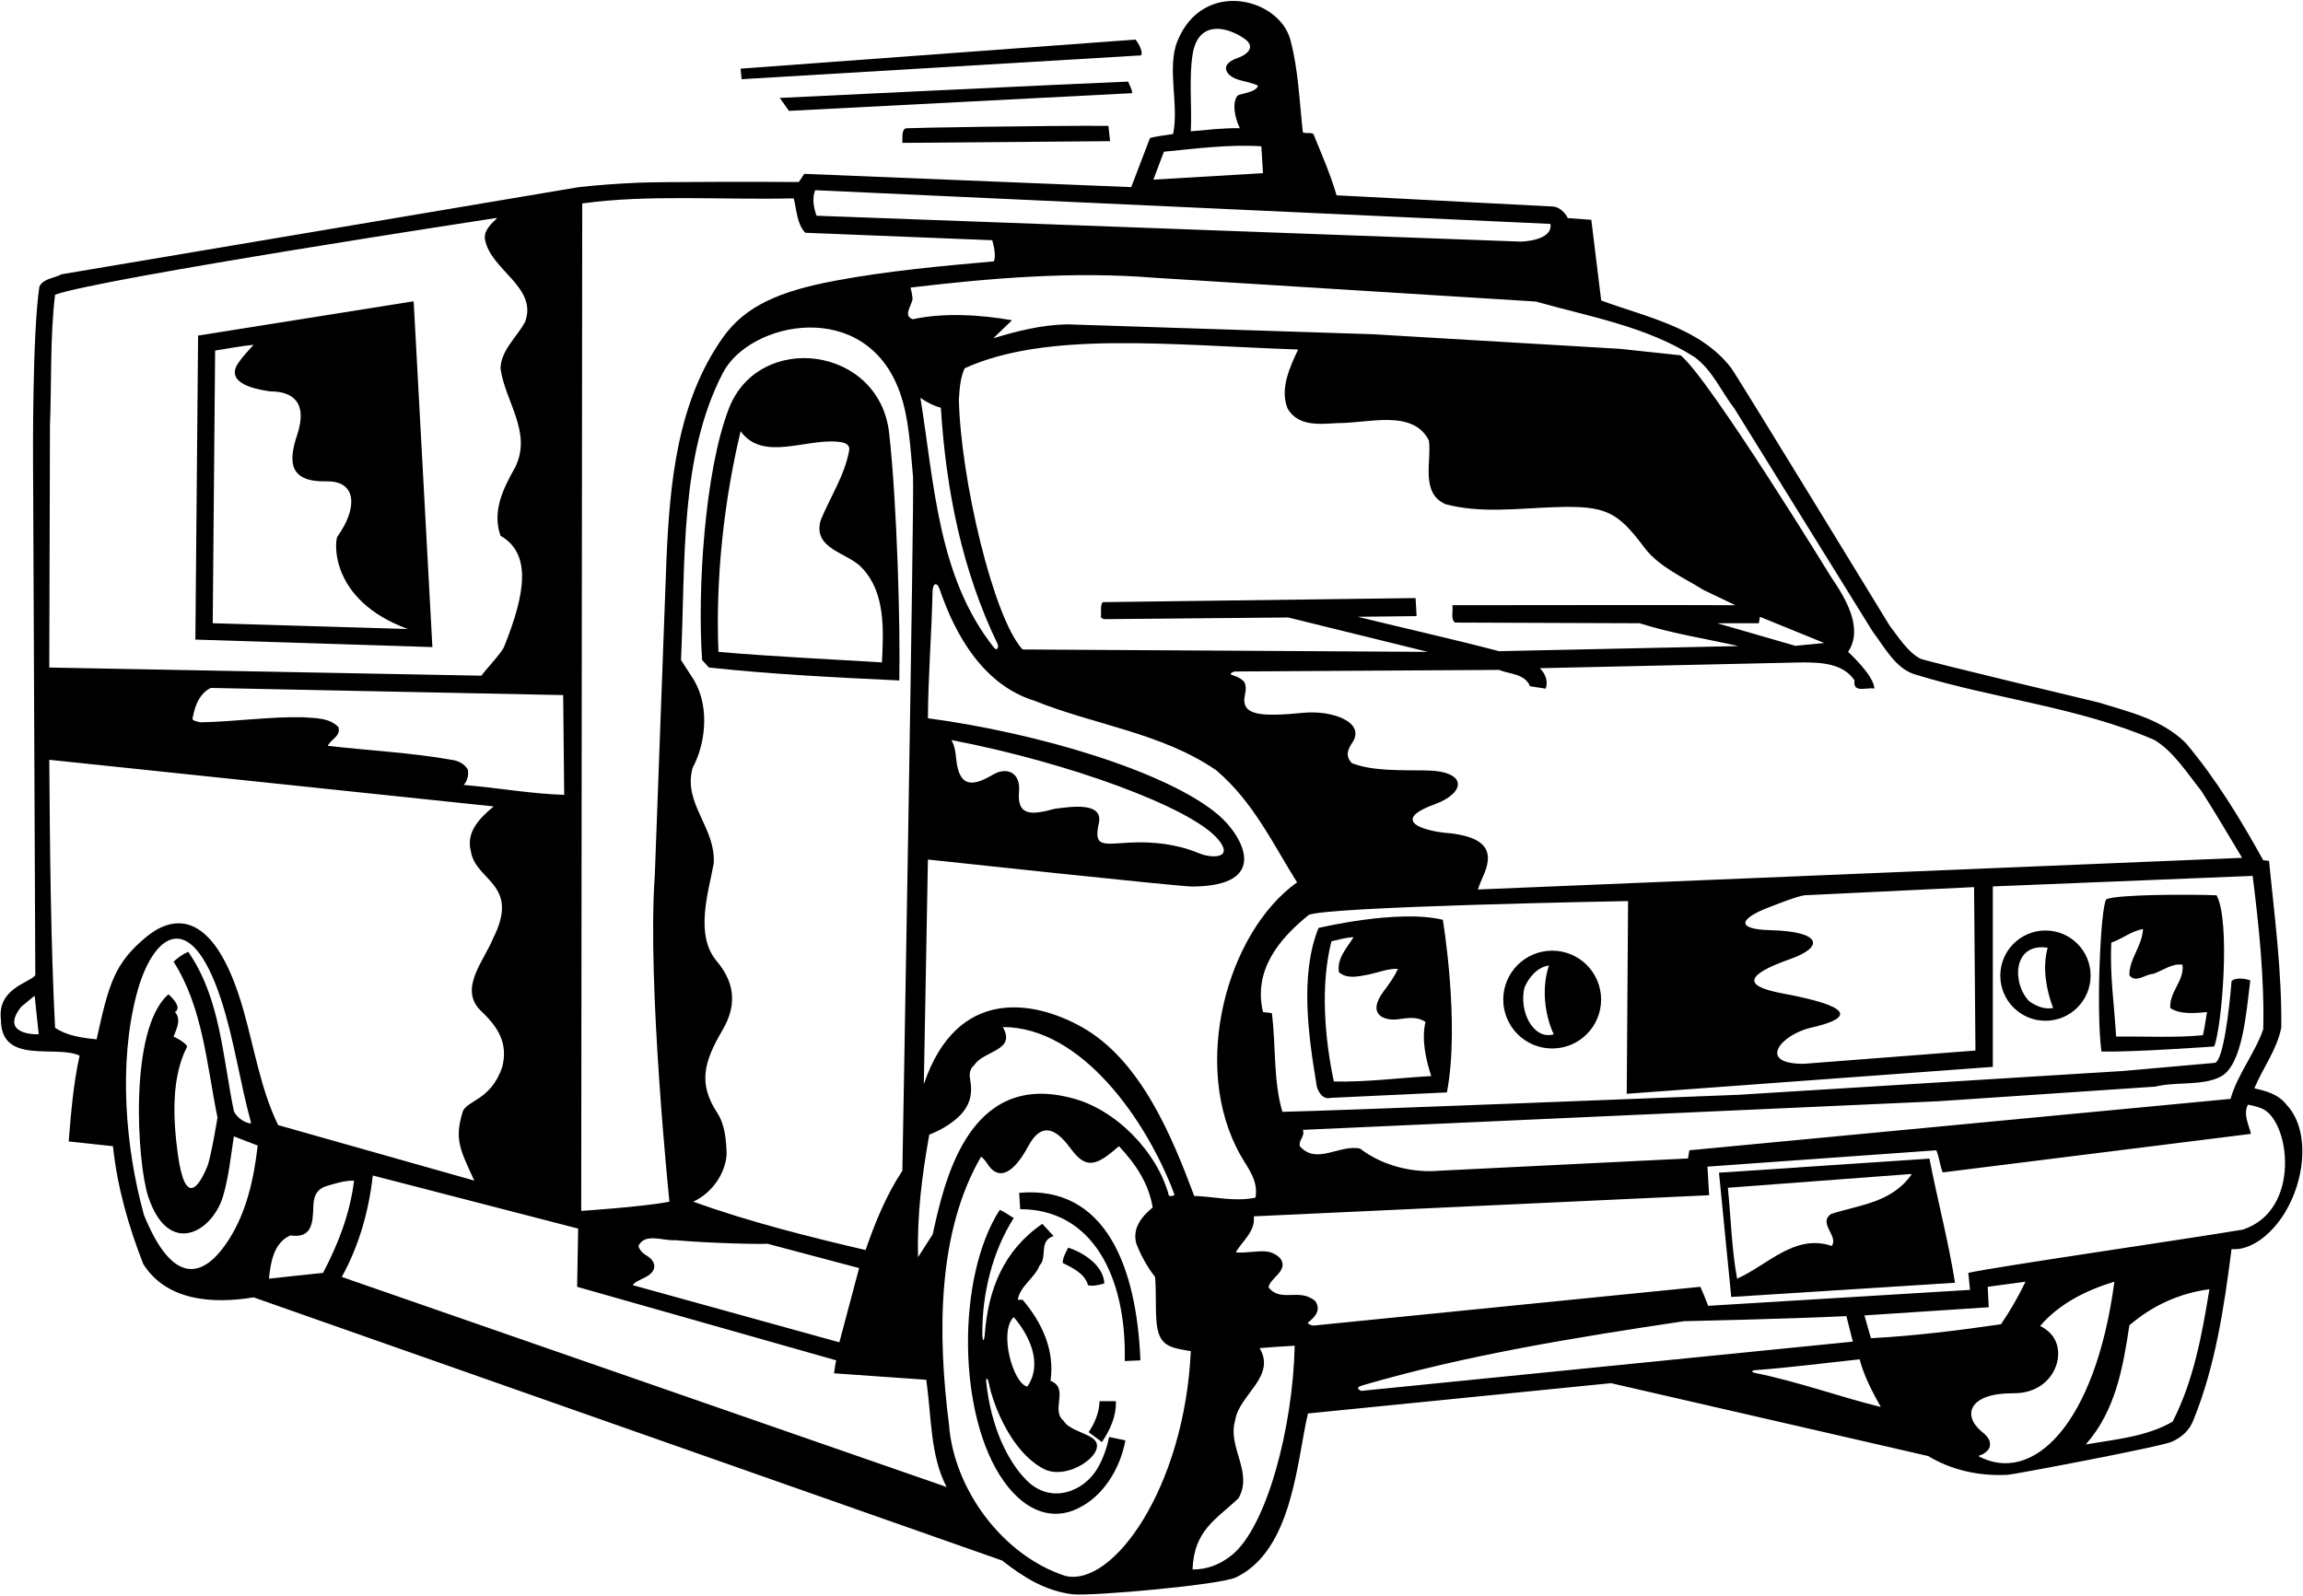 <?xml version="1.0" encoding="UTF-8"?>
<svg xmlns="http://www.w3.org/2000/svg" xmlns:xlink="http://www.w3.org/1999/xlink" width="541pt" height="375pt" viewBox="0 0 541 375" version="1.1">
<g id="surface1">
<path style=" stroke:none;fill-rule:nonzero;fill:rgb(0%,0%,0%);fill-opacity:1;" d="M 258.855 338.848 C 260.773 335.969 262.215 332.93 262.137 329.25 L 258.297 329.25 C 258.215 331.969 257.176 334.371 255.734 336.531 L 258.855 338.848 "/>
<path style=" stroke:none;fill-rule:nonzero;fill:rgb(0%,0%,0%);fill-opacity:1;" d="M 208.867 101.734 C 206.574 81.273 178.273 77.762 171.223 95.988 C 165.484 110.828 163.809 138.996 164.934 155.09 L 166.535 156.852 C 181.414 158.449 195.977 159.172 211.254 159.891 C 211.516 147.383 210.738 118.41 208.867 101.734 Z M 207.176 155.648 C 194.375 154.852 181.496 154.289 168.773 153.172 C 168.055 136.051 170.055 117.73 173.977 101.328 C 179.176 108.531 189.254 103.012 196.855 103.809 C 197.977 103.891 199.656 104.211 199.496 105.73 C 198.453 111.73 195.016 116.77 192.773 122.289 C 190.855 129.172 199.336 129.809 202.613 133.57 C 207.977 139.328 207.574 147.969 207.176 155.648 "/>
<path style=" stroke:none;fill-rule:nonzero;fill:rgb(0%,0%,0%);fill-opacity:1;" d="M 309.734 218.051 C 305.254 229.172 307.414 243.73 309.336 255.328 C 309.734 256.688 310.773 258.449 312.613 257.969 L 339.895 256.688 C 343 240.5 338.938 216.129 338.938 216.129 C 328.34 213.57 309.734 218.051 309.734 218.051 Z M 313.336 254.129 C 311.176 243.969 310.137 231.41 312.773 221.172 C 314.535 220.77 316.215 220.289 317.977 220.211 C 316.375 222.77 313.977 225.25 314.535 228.449 C 316.453 230.129 319.176 229.41 321.414 229.012 C 323.734 228.531 326.055 227.57 328.375 227.648 C 327.562 229.562 326.262 231.273 324.992 232.992 C 320.988 238.398 325.137 239.953 328.5 239.496 C 330.738 239.195 332.898 238.793 334.855 240.129 C 333.895 244.289 334.938 248.93 336.215 252.852 C 328.855 253.25 321.254 254.289 313.336 254.129 "/>
<path style=" stroke:none;fill-rule:nonzero;fill:rgb(0%,0%,0%);fill-opacity:1;" d="M 537.254 259.73 C 535.254 257.09 532.375 256.371 529.574 255.73 C 531.574 250.93 534.855 246.688 535.895 241.488 C 536.055 228.211 534.297 215.25 533.016 202.289 L 531.656 202.129 C 526.375 192.609 520.695 183.172 513.414 174.531 C 507.656 168.93 500.215 167.328 493.094 165.09 C 493.094 165.09 452.109 155.305 451.105 154.773 C 448.094 153.176 445.996 149.711 443.895 147.012 C 443.895 147.012 407.934 88.098 406.645 86.43 C 399.301 76.922 386.617 74.488 376.137 70.609 L 373.816 51.648 L 368.297 51.25 C 367.734 50.051 366.297 48.609 364.855 48.531 L 313.977 45.891 C 312.535 40.93 310.453 36.211 308.535 31.488 C 307.816 31.012 306.773 31.488 306.055 31.09 C 305.242 23.766 304.977 16.164 303.105 9.305 C 300.414 -0.551 282.527 -5.02 276.59 9.664 C 274.047 15.949 277.016 24.711 275.574 31.488 C 273.734 31.809 271.734 31.969 270.137 32.449 L 265.734 43.969 L 188.934 40.852 L 187.656 42.77 C 180.621 42.699 155.086 42.703 150.012 42.93 C 145.23 43.137 140.516 43.469 135.977 43.969 L 14.457 64.449 C 12.695 65.41 10.215 65.41 9.254 67.328 C 7.574 78.371 7.762 108 7.762 108 L 8.293 229.172 C 6.828 231 -0.66 232.262 0.215 239.57 C 0.215 250.371 13.176 245.41 18.695 248.051 C 17.254 254.531 16.695 261.328 16.137 268.211 L 26.535 269.328 C 27.574 279.09 30.215 288.211 33.656 297.012 C 39.094 305.652 49.895 306.449 59.574 304.848 L 235.414 366.688 C 240.434 370.633 245.645 373.867 251.969 374.613 C 256.273 375.121 286.594 372.43 290.324 370.652 C 303.719 364.27 304.645 343.066 307.254 332.129 L 378.453 325.012 L 452.938 342.129 C 458.379 345.422 464.895 346.91 471.68 346.543 C 472.969 346.473 507.676 339.945 510.223 338.762 C 512.461 337.723 514.363 336.184 515.336 333.488 C 520.375 321.012 522.453 307.332 524.215 293.488 C 524.215 293.488 528.848 294.379 534.145 288.461 C 541.309 280.457 543.328 266.285 537.254 259.73 Z M 5.016 236.531 L 8.137 233.969 L 9.094 243.012 C 7.781 243.125 -0.027 242.832 5.016 236.531 Z M 531.656 241.891 C 529.656 247.57 525.656 252.371 523.977 258.211 L 396.855 270.289 L 396.535 272.211 L 338.137 275.09 C 331.977 275.652 324.773 273.969 319.496 269.891 C 314.695 268.852 309.254 273.812 305.336 269.328 C 305.016 267.812 306.613 267.09 306.055 265.488 L 455.254 258.77 L 506.297 255.328 C 511.062 254.109 517.484 255.234 521.723 252.949 C 526.816 250.203 527.68 237.863 528.613 230.371 C 527.336 229.891 525.094 229.648 524.215 230.531 C 523.734 236.93 522.25 249.5 520.25 249.75 L 498.855 251.648 L 408.375 257.25 C 408.375 257.25 309.254 261.172 301.254 261.25 C 299.094 254.129 299.734 245.488 298.773 238.051 L 296.695 237.812 C 294.375 228.051 300.375 220.688 307.414 215.012 C 311 213 382.453 211.73 382.453 211.73 L 382.137 257.012 L 468.137 250.688 C 468.137 237.09 468.137 222.211 468.137 208.289 L 529.176 205.812 C 530.613 217.328 531.977 230.129 531.656 241.891 Z M 291.484 271.578 C 293.23 274.641 295.605 277.402 294.938 281.41 C 290.137 282.449 285.336 281.168 280.535 281.012 C 275.34 267.113 267.988 249.047 254.031 241.273 C 242.895 235.07 224.812 231.727 217.016 254.77 L 217.977 201.969 C 217.977 201.969 276.828 208.312 280 208.309 C 298.719 208.27 291.93 196.348 286.176 191.457 C 274.215 181.293 243.797 172.215 217.977 168.77 C 218.039 158.801 218.867 148.562 219.066 138.992 C 219.109 136.965 220.121 136.641 220.762 138.52 C 224.426 149.289 231.023 160.977 243.094 164.691 C 257.176 170.371 272.938 172.211 285.734 181.012 C 294.453 188.449 299.016 198.289 304.695 207.328 C 288.379 218.941 279.434 250.43 291.484 271.578 Z M 302.453 95.969 C 304.938 100.289 310.055 99.648 314.297 99.41 C 321.254 99.488 331.895 96.051 335.656 103.488 C 336.375 108.211 333.574 115.73 339.496 118.449 C 347.801 120.703 356.711 119.441 365.496 119.16 C 377.305 118.785 379.965 120.242 386.312 128.703 C 389.691 133.211 395.664 135.793 400.137 138.609 L 407.656 142.211 C 400.695 142.129 341.176 142.211 341.176 142.211 C 341.414 143.57 340.695 145.488 341.816 146.289 L 385.176 146.449 C 392.695 148.852 400.613 150.051 408.375 151.809 L 352.137 153.012 C 341.176 150.129 329.977 147.648 318.938 144.93 L 332.773 144.77 L 332.535 140.531 L 259.016 141.488 C 258.375 142.449 258.773 143.891 258.613 145.09 L 259.254 145.488 L 302.613 145.09 L 335.414 153.172 L 240.215 152.609 C 233.305 145.121 225.645 112.336 225.254 93.891 C 225.414 91.328 225.574 88.77 226.613 86.531 C 245.965 77.734 274.895 81.086 304.938 82.129 C 303.016 86.289 300.613 91.25 302.453 95.969 Z M 413.176 146.449 L 413.414 144.93 L 428.535 151.09 L 421.75 151.75 L 403.414 146.449 Z M 234.344 151.324 C 234.645 151.941 234.309 153.199 233.438 152.102 C 220.355 135.57 219.516 113.969 216.215 93.488 C 217.734 94.531 219.254 95.328 221.016 95.809 C 222.25 115.648 226.164 134.367 234.344 151.324 Z M 227.91 253.746 C 227.676 252.484 227.723 251.234 228.855 250.289 C 231.094 246.77 238.773 247.012 235.574 241.328 C 254.133 241.328 269.441 263.363 275.895 280.691 C 275.816 281.09 275.094 281.012 274.613 281.012 C 271.895 270.688 262.055 260.531 251.574 257.969 C 227.219 251.645 221.742 278.172 219.094 290.051 L 215.656 295.41 C 215.414 285.09 216.613 276.129 218.297 266.609 C 219.746 266.062 221.348 265.273 222.844 264.266 C 227.023 261.461 228.77 258.383 227.91 253.746 Z M 247.734 190.051 C 242.789 191.387 238.828 192.078 239.383 185.988 C 239.785 181.57 236.559 180.082 233.262 182.02 C 228.848 184.609 225.301 185.465 224.609 178.238 C 224.465 176.715 224.258 175.203 223.496 173.891 C 251.141 179.195 279.539 189.672 285.988 197.039 C 290.059 201.688 284.879 201.852 281.523 200.445 C 276.586 198.379 270.855 197.676 265.223 198 C 259.062 198.355 256.855 199.102 258.125 193.473 C 259.297 188.266 251.301 189.605 247.734 190.051 Z M 418.355 233.352 C 409.465 231.645 409.957 229.086 420.539 225.355 C 428.508 222.547 428.09 218.883 415.871 218.566 C 407.77 218.359 408.434 215.93 415.531 213.203 C 416.91 212.672 422.488 210.438 424.008 210.363 C 433.719 209.895 454.773 208.875 463.734 208.449 L 464.055 246.852 L 423.734 249.969 C 412.621 250.012 418.324 243.09 425.52 241.453 C 441.285 237.871 425.41 234.703 418.355 233.352 Z M 398.055 83.891 C 402.375 87.09 404.297 91.969 407.414 95.969 L 439.895 148.371 C 442.695 152.051 445.336 157.25 450.055 158.531 C 468.535 164.211 488.535 166.211 506.137 173.891 C 510.695 176.691 513.816 181.73 517.094 185.809 C 520.453 191.012 523.496 196.289 526.695 201.57 L 347.176 209.012 C 347.555 207.789 348.102 206.605 348.613 205.406 C 351.391 198.949 347.535 196.664 340.855 195.812 C 334.77 195.438 326.207 192.922 337 189 C 344.316 186.34 344.914 181.18 335 181.035 C 328.859 180.945 322.535 181.227 317.574 179.328 C 315.895 177.531 316.676 176.012 317.703 174.449 C 320.836 169.711 312.984 166.84 306.227 167.488 C 296.371 168.438 291.469 168.23 292.414 163.461 C 292.637 162.352 292.855 161.211 292.215 160.129 C 291.473 159.387 290.539 158.953 289.531 158.648 C 288.363 158.297 290 157.785 290 157.785 L 352.137 157.41 C 354.695 158.449 358.215 158.289 359.414 161.25 L 363.094 161.809 C 363.734 160.051 363.016 158.289 361.734 157.012 L 423.414 155.648 C 427.816 155.648 433.016 155.891 435.656 159.891 C 435.176 163.012 438.613 161.41 440.297 161.809 C 440.297 158.77 434.137 153.172 434.137 153.172 C 437.816 147.648 433.531 140.551 430.25 135.75 C 430.25 135.75 401.336 88.609 394.773 83.488 L 380.535 81.969 L 322.375 78.531 L 250.613 76.211 C 244.453 76.371 238.855 77.809 233.336 79.488 L 237.734 75.25 C 230.453 73.969 221.734 73.41 214.453 75.012 C 212.297 74.289 213.734 72.445 214.32 70.555 C 214.516 69.926 213.895 67.57 213.895 67.57 C 232.773 65.328 252.137 63.73 270.938 65.25 L 360.773 70.852 C 373.496 74.449 386.773 76.691 398.055 83.891 Z M 152.102 295.168 C 151.152 294.59 150.273 293.91 149.977 292.77 C 151.496 289.57 155.816 291.652 158.613 291.41 C 166.137 292.129 180.535 292.449 180.137 292.211 L 201.816 297.969 L 197.176 315.41 L 148.613 301.969 C 149.16 301.223 150.484 300.691 151.699 300.062 C 154.676 298.523 153.906 296.27 152.102 295.168 Z M 162.855 282.371 C 167.176 280.371 170.375 275.891 170.695 271.25 C 170.574 267.746 170.324 264.289 168.473 261.465 C 164.008 254.66 165.273 249.617 169.707 242.078 C 173.633 235.41 172.012 230.199 168.34 225.812 C 163.176 219.652 166.395 209.789 167.656 202.93 C 168.215 194.449 160.375 188.852 162.695 180.449 C 166.055 174.211 166.695 165.012 162.453 158.93 L 159.977 155.09 C 161.059 131.691 159.621 107.207 169.836 87.578 C 176.113 75.512 203.402 69.797 211.387 92.195 C 213.574 98.328 213.84 105.246 214.48 112.02 C 214.816 115.594 211.977 275.09 211.977 275.09 C 208.137 280.93 205.574 287.25 203.336 293.73 C 189.977 290.609 175.977 287.09 162.855 282.371 Z M 280.184 12.625 C 281.449 5.18 287.504 5.91 292.094 8.922 C 295.625 11.242 292.285 13.098 290.785 13.605 C 286.324 15.121 287.98 17.664 290.473 18.578 C 292.137 19.188 294.082 19.379 295.496 20.129 C 295.227 21.742 291.09 21.996 290.684 22.512 C 289.465 24.055 289.938 27.406 291.254 30.129 C 287.336 30.051 283.574 30.531 279.734 30.852 C 280.016 24.898 279.254 18.094 280.184 12.625 Z M 273.414 35.648 C 280.938 34.93 288.535 33.891 296.297 34.371 L 296.695 40.691 L 270.938 42.211 Z M 191.496 44.691 L 364.215 52.609 C 364.824 56.68 357.176 56.77 357.176 56.77 L 191.816 50.691 C 191.176 48.93 190.695 46.609 191.496 44.691 Z M 136.773 47.809 C 152.137 45.648 169.656 47.012 186.453 46.609 C 187.176 49.41 187.176 52.609 189.176 54.691 L 233.094 56.449 C 233.496 57.969 233.977 59.969 233.496 61.41 C 221.203 62.496 208.512 63.66 196.262 65.949 C 183.242 68.383 175.062 71.844 169.75 79.395 C 159.203 94.391 157.324 112.996 156.535 132.051 L 153.816 205.812 C 151.977 231.172 157.254 282.371 157.254 282.371 C 151.176 283.57 136.535 284.531 136.535 284.531 Z M 132.535 186.77 C 124.695 186.531 116.855 185.09 108.934 184.449 C 109.816 183.488 110.137 182.051 109.895 180.852 C 109.176 179.488 107.496 178.691 106.055 178.531 C 96.613 176.852 86.695 176.371 77.016 175.25 C 77.656 173.73 80.137 173.012 79.496 170.852 C 77.336 168.609 74.137 168.77 71.094 168.531 C 63.336 168.371 55.176 169.57 47.094 169.73 C 46.375 169.488 44.773 169.488 45.336 168.371 C 46.332 162.664 49.574 161.648 49.574 161.648 L 132.297 163.328 Z M 11.734 100.211 C 12.137 89.891 11.734 79.25 12.934 69.25 C 23.574 65.41 116.375 51.25 116.375 51.25 L 116.773 51.25 C 115.496 52.531 113.734 53.969 113.895 56.051 C 115.016 63.41 126.453 67.41 123.336 75.648 C 121.414 79.25 117.734 82.211 117.574 86.531 C 118.613 94.371 125.094 101.57 121.016 109.809 C 118.375 114.531 115.496 119.969 117.574 125.891 C 124.809 130.039 123.57 139.195 118.391 152.023 C 117.809 153.473 113.762 157.691 113.094 158.77 L 11.574 156.852 Z M 22.695 244.211 C 19.176 243.891 15.574 243.328 12.934 241.488 C 11.895 220.77 11.734 199.41 11.574 178.531 L 115.977 189.488 C 112.695 192.211 109.414 195.488 110.613 200.051 C 111.734 207.09 122.336 207.664 115.816 220.531 C 113.734 225.73 107.664 232.336 112.934 237.488 C 117.094 241.41 119.359 245.145 118 250.664 C 115.336 258.664 109.469 258.535 108.664 261.336 C 106.746 267.652 108 270 111.414 277.41 L 65.336 264.371 C 61.285 256.051 59.781 246.535 57.211 237.461 C 49.934 211.742 39.582 215.883 34.457 220.078 C 26.684 226.441 25.527 231.531 22.695 244.211 Z M 53.895 291.059 C 47.461 301.242 40.305 301.484 33.816 285.488 C 29.477 269.809 27.77 249.902 32.125 233.488 C 35.766 219.777 44.57 212.508 51.91 234.805 C 55.004 244.211 56.359 254.363 59.016 263.969 C 57.656 263.969 55.656 262.688 54.934 261.09 C 52.293 248.211 51.734 234.449 44.215 223.648 C 42.934 224.211 41.816 225.012 40.773 225.969 C 47.656 236.77 48.535 250.051 51.094 262.609 C 51.094 262.609 49.562 271.996 48.672 274.141 C 46.762 278.73 43.484 283.898 41.75 271.035 C 40.637 262.754 40.223 253.117 43.977 245.891 C 43.414 244.77 40.773 243.57 40.773 243.57 C 41.414 241.891 42.695 239.488 41.094 237.812 C 43.094 236.609 39.574 233.648 39.574 233.648 C 30.16 241.758 32.234 273.27 34.785 281.07 C 39.516 295.543 49.906 289.586 52.414 281.023 C 53.723 276.559 54.223 271.73 54.934 267.012 L 60.535 269.172 C 59.66 276.852 57.953 284.633 53.895 291.059 Z M 63.176 300.449 C 63.574 296.77 64.215 292.051 68.215 290.289 C 73.254 291.066 73.48 287.391 73.598 283.656 C 73.66 281.609 73.988 279.703 76.457 278.77 C 78.613 278.129 80.773 277.41 83.176 277.41 C 82.215 285.25 79.414 292.371 75.895 299.09 Z M 80.293 300.051 C 84.293 292.77 86.613 284.77 87.574 276.211 L 135.816 288.691 L 135.574 302.371 L 196.453 319.652 C 196.137 320.609 196.137 321.73 195.895 322.691 L 217.574 324.211 C 218.855 332.77 218.453 341.969 222.375 349.41 Z M 250.215 370.289 C 235.496 365.488 224.055 349.891 222.934 334.77 C 220.215 313.57 220.137 289.57 230.453 271.812 C 231.215 272.289 231.676 273.09 232.195 273.828 C 234.641 277.312 238.012 275.918 241.57 269.289 C 244.246 264.305 247.445 264.367 251.289 269.598 C 254.09 273.398 256.09 274.465 260.031 271.621 C 261 270.922 261.926 270.125 262.855 269.328 C 266.855 273.57 269.895 278.211 270.773 283.73 C 268.055 285.969 265.977 288.691 266.934 292.211 C 267.977 294.93 269.414 297.57 271.336 300.051 C 271.637 303.395 271.406 306.984 271.656 310.383 C 272.109 316.535 275.023 316.648 279.734 317.488 C 278.25 349.5 261.469 373.066 250.215 370.289 Z M 289.375 365.406 C 286.77 367.516 283.59 368.863 280.137 368.77 C 280.5 359.5 285.734 357.012 290.938 352.051 C 294.453 345.891 288.297 340.051 290.137 333.809 C 291.016 327.73 299.895 323.488 295.895 316.77 C 298.938 316.531 301.176 316.371 304.137 316.211 C 303.746 335.156 297.641 358.719 289.375 365.406 Z M 319.758 326.824 C 319.758 326.824 318 326.133 319.945 325.562 C 344.297 318.43 369.867 314.301 395.574 310.449 C 395.574 310.449 421.254 309.891 433.734 309.25 L 435.254 315.25 Z M 412.23 322.598 C 411.402 322.43 411.422 322.02 412.266 321.957 C 420.516 321.348 428.652 320.281 436.855 319.41 C 437.895 323.41 439.816 327.012 441.816 330.609 C 432.199 328.242 422.383 324.645 412.23 322.598 Z M 439.496 314.449 L 437.977 309.09 L 467.176 307.168 L 466.938 302.371 C 469.895 301.969 472.855 301.57 475.816 301.168 C 474.137 304.691 472.215 307.969 470.055 311.168 C 460.137 312.609 449.895 313.891 439.496 314.449 Z M 464.695 342.129 C 465.734 341.809 466.773 341.25 467.336 340.211 C 467.91 338.227 466.543 337.266 465.301 336.191 C 461.035 332.504 462.5 327.312 473 327.383 C 482.723 327.449 485.945 317.527 481.566 313.211 C 480.855 312.512 480.016 311.93 479.254 311.57 C 483.734 306.289 490.297 303.09 496.695 301.168 C 492.199 334.895 477.41 349.008 464.695 342.129 Z M 510.375 334.051 C 504.297 337.57 497.016 338.211 489.977 339.41 C 496.938 331.488 498.695 321.488 500.215 311.41 C 505.734 306.691 511.977 303.891 519.016 302.93 C 517.254 313.809 515.254 324.531 510.375 334.051 Z M 526.855 288.93 C 511.016 291.57 469.75 297.5 462.375 299.09 L 462.773 303.09 L 401.27 306.836 C 401.27 306.836 400.055 303.652 399.414 302.371 L 308.496 311.484 C 308.496 311.484 306.812 311.121 307.352 310.695 C 308.758 309.582 310.449 307.922 309 305.75 C 305.25 302.5 300.883 306.18 298 302.5 C 298.121 301.422 299.309 300.422 300.277 299.348 C 303.098 296.227 299.391 294.258 297.539 294.074 C 295.234 293.848 292.656 294.492 290.297 294.289 C 291.816 291.57 294.938 289.41 294.535 285.809 L 401.496 280.848 L 401.094 274.129 L 454.855 270.289 C 455.574 271.891 455.656 273.812 456.375 275.488 L 528.613 266.449 L 528.773 266.449 C 528.375 264.449 526.855 261.969 528.055 259.57 C 529.129 259.758 530.285 260.035 531.359 260.484 C 537.922 263.242 540.719 284.414 526.855 288.93 "/>
<path style=" stroke:none;fill-rule:nonzero;fill:rgb(0%,0%,0%);fill-opacity:1;" d="M 268.055 13.012 C 268.695 11.809 266.754 9.297 266.754 9.297 L 173.977 16.129 L 174.215 18.609 L 268.055 13.012 "/>
<path style=" stroke:none;fill-rule:nonzero;fill:rgb(0%,0%,0%);fill-opacity:1;" d="M 265.016 19.172 C 252.855 19.648 183.176 23.012 183.176 23.012 L 185.336 26.051 L 265.977 21.891 C 265.895 20.852 265.336 20.051 265.016 19.172 "/>
<path style=" stroke:none;fill-rule:nonzero;fill:rgb(0%,0%,0%);fill-opacity:1;" d="M 212.855 30.141 C 211.852 30.406 211.992 31.828 211.977 33.57 L 260.773 33.172 L 260.375 29.57 C 244.934 29.488 213.191 30.051 212.855 30.141 "/>
<path style=" stroke:none;fill-rule:nonzero;fill:rgb(0%,0%,0%);fill-opacity:1;" d="M 239.414 280.289 L 239.656 284.129 C 256.621 284.129 264.664 300 264.215 319.809 L 267.895 319.652 C 267.031 297.887 259.812 278.449 239.414 280.289 "/>
<path style=" stroke:none;fill-rule:nonzero;fill:rgb(0%,0%,0%);fill-opacity:1;" d="M 480.5 239.855 C 486.359 239.855 491.105 235.109 491.105 229.25 C 491.105 223.391 486.359 218.645 480.5 218.645 C 474.641 218.645 469.895 223.391 469.895 229.25 C 469.895 235.109 474.641 239.855 480.5 239.855 Z M 481.016 222.688 C 479.734 227.41 480.695 232.609 482.297 236.852 C 480.375 237.25 478.375 236.449 476.773 235.328 C 472.66 231.367 472.621 221.465 481.016 222.688 "/>
<path style=" stroke:none;fill-rule:nonzero;fill:rgb(0%,0%,0%);fill-opacity:1;" d="M 364.625 223.383 C 358.277 223.383 353.133 228.527 353.133 234.875 C 353.133 241.223 358.277 246.367 364.625 246.367 C 370.973 246.367 376.117 241.223 376.117 234.875 C 376.117 228.527 370.973 223.383 364.625 223.383 Z M 358.109 232.074 C 359.07 229.754 361.148 227.195 363.871 226.875 C 362.109 231.996 362.828 238.395 364.988 243.035 C 360.23 244.465 356.75 237.66 358.109 232.074 "/>
<path style=" stroke:none;fill-rule:nonzero;fill:rgb(0%,0%,0%);fill-opacity:1;" d="M 257.84 344.98 C 254.629 350.516 246.883 353.574 241.16 347.84 C 236.828 343.496 232.855 335.594 231.688 324.895 C 231.543 323.535 232 323.613 232.289 325.043 C 233.328 330.184 237.566 341.227 245.227 345.176 C 250.941 348.125 260.566 341.16 256.879 338.121 C 255.039 336.605 251.094 336.027 249.816 333.809 C 246.773 331.332 251.254 326.211 246.773 324.449 C 247.816 317.25 244.773 310.77 240.215 305.41 L 239.094 305.41 C 239.574 302.211 243.094 300.289 244.215 297.332 C 246.137 295.41 243.895 291.57 247.496 290.449 L 244.855 287.57 C 235.609 293.934 232.141 303.164 231.355 313.375 C 231.199 315.352 230.777 315.43 230.762 313.375 C 230.691 304.027 233.148 294.016 238.137 286.211 C 237.016 285.57 236.055 284.77 234.855 284.289 C 224.656 300.008 224.84 332.789 235.859 348.137 C 241.34 355.773 247.691 356.992 252.855 354.609 C 259.254 351.73 263.176 344.93 264.375 338.449 L 260.535 337.652 C 260.059 340.066 259.176 342.672 257.84 344.98 Z M 238.137 309.488 C 241.5 313.375 245.176 320.211 241.336 325.809 C 238 325.172 234.57 312.898 238.137 309.488 "/>
<path style=" stroke:none;fill-rule:nonzero;fill:rgb(0%,0%,0%);fill-opacity:1;" d="M 250.934 293.168 C 250.375 294.289 249.574 295.652 249.656 296.77 C 251.895 297.891 254.855 299.25 255.574 301.969 C 256.773 302.449 259.414 301.57 259.414 301.57 C 259.254 297.332 254.453 294.289 250.934 293.168 "/>
<path style=" stroke:none;fill-rule:nonzero;fill:rgb(0%,0%,0%);fill-opacity:1;" d="M 403.809 275.551 L 406.688 304.754 L 459.254 301.41 C 457.656 291.41 455.172 282.168 453.25 272.25 Z M 430.137 285.25 C 427.016 287.488 431.977 290.449 430.297 292.77 C 421.574 289.809 415.176 297.332 408.055 300.449 C 406.773 293.332 406.613 286.211 405.895 279.09 L 448.535 275.891 L 449.094 275.891 C 444.453 282.609 436.855 283.09 430.137 285.25 "/>
<path style=" stroke:none;fill-rule:nonzero;fill:rgb(0%,0%,0%);fill-opacity:1;" d="M 96.773 70.852 L 46.535 78.852 L 45.895 150.289 L 101.574 152.051 L 97.176 70.852 Z M 49.973 146.449 L 50.535 82.371 C 53.496 81.891 56.535 81.328 59.574 81.012 C 58.316 82.426 56.918 83.863 55.887 85.426 C 53.691 88.734 56.496 91.039 63.574 91.969 C 68.23 91.969 72.512 94.102 69.785 102.262 C 67.66 108.617 67.961 113.289 76.695 113.109 C 84.02 112.961 83.914 119.602 79.289 126.027 C 78.594 126.996 77.25 141 95.816 147.809 L 49.973 146.449 "/>
<path style=" stroke:none;fill-rule:nonzero;fill:rgb(0%,0%,0%);fill-opacity:1;" d="M 520.137 245.891 C 521.895 241.648 524.055 216.531 520.695 210.371 C 514.695 210.129 497.176 210.129 494.773 211.328 C 493.414 213.41 492.375 237.812 493.656 247.09 C 501.496 247.25 520.137 245.891 520.137 245.891 Z M 495.977 221.488 C 498.535 220.609 500.695 218.77 503.414 218.289 C 503.254 222.289 500.137 225.328 500.215 229.172 C 501.734 231.09 503.895 228.93 505.734 228.852 C 508.055 228.129 510.137 226.289 512.695 226.688 C 513.176 230.449 509.574 233.012 509.816 236.852 C 512.137 238.449 515.816 238.051 518.453 237.812 C 518.137 239.648 517.895 241.488 517.496 243.25 C 510.938 243.891 503.895 243.488 497.094 243.57 C 496.695 236.289 495.574 229.172 495.977 221.488 "/>
</g>
</svg>
